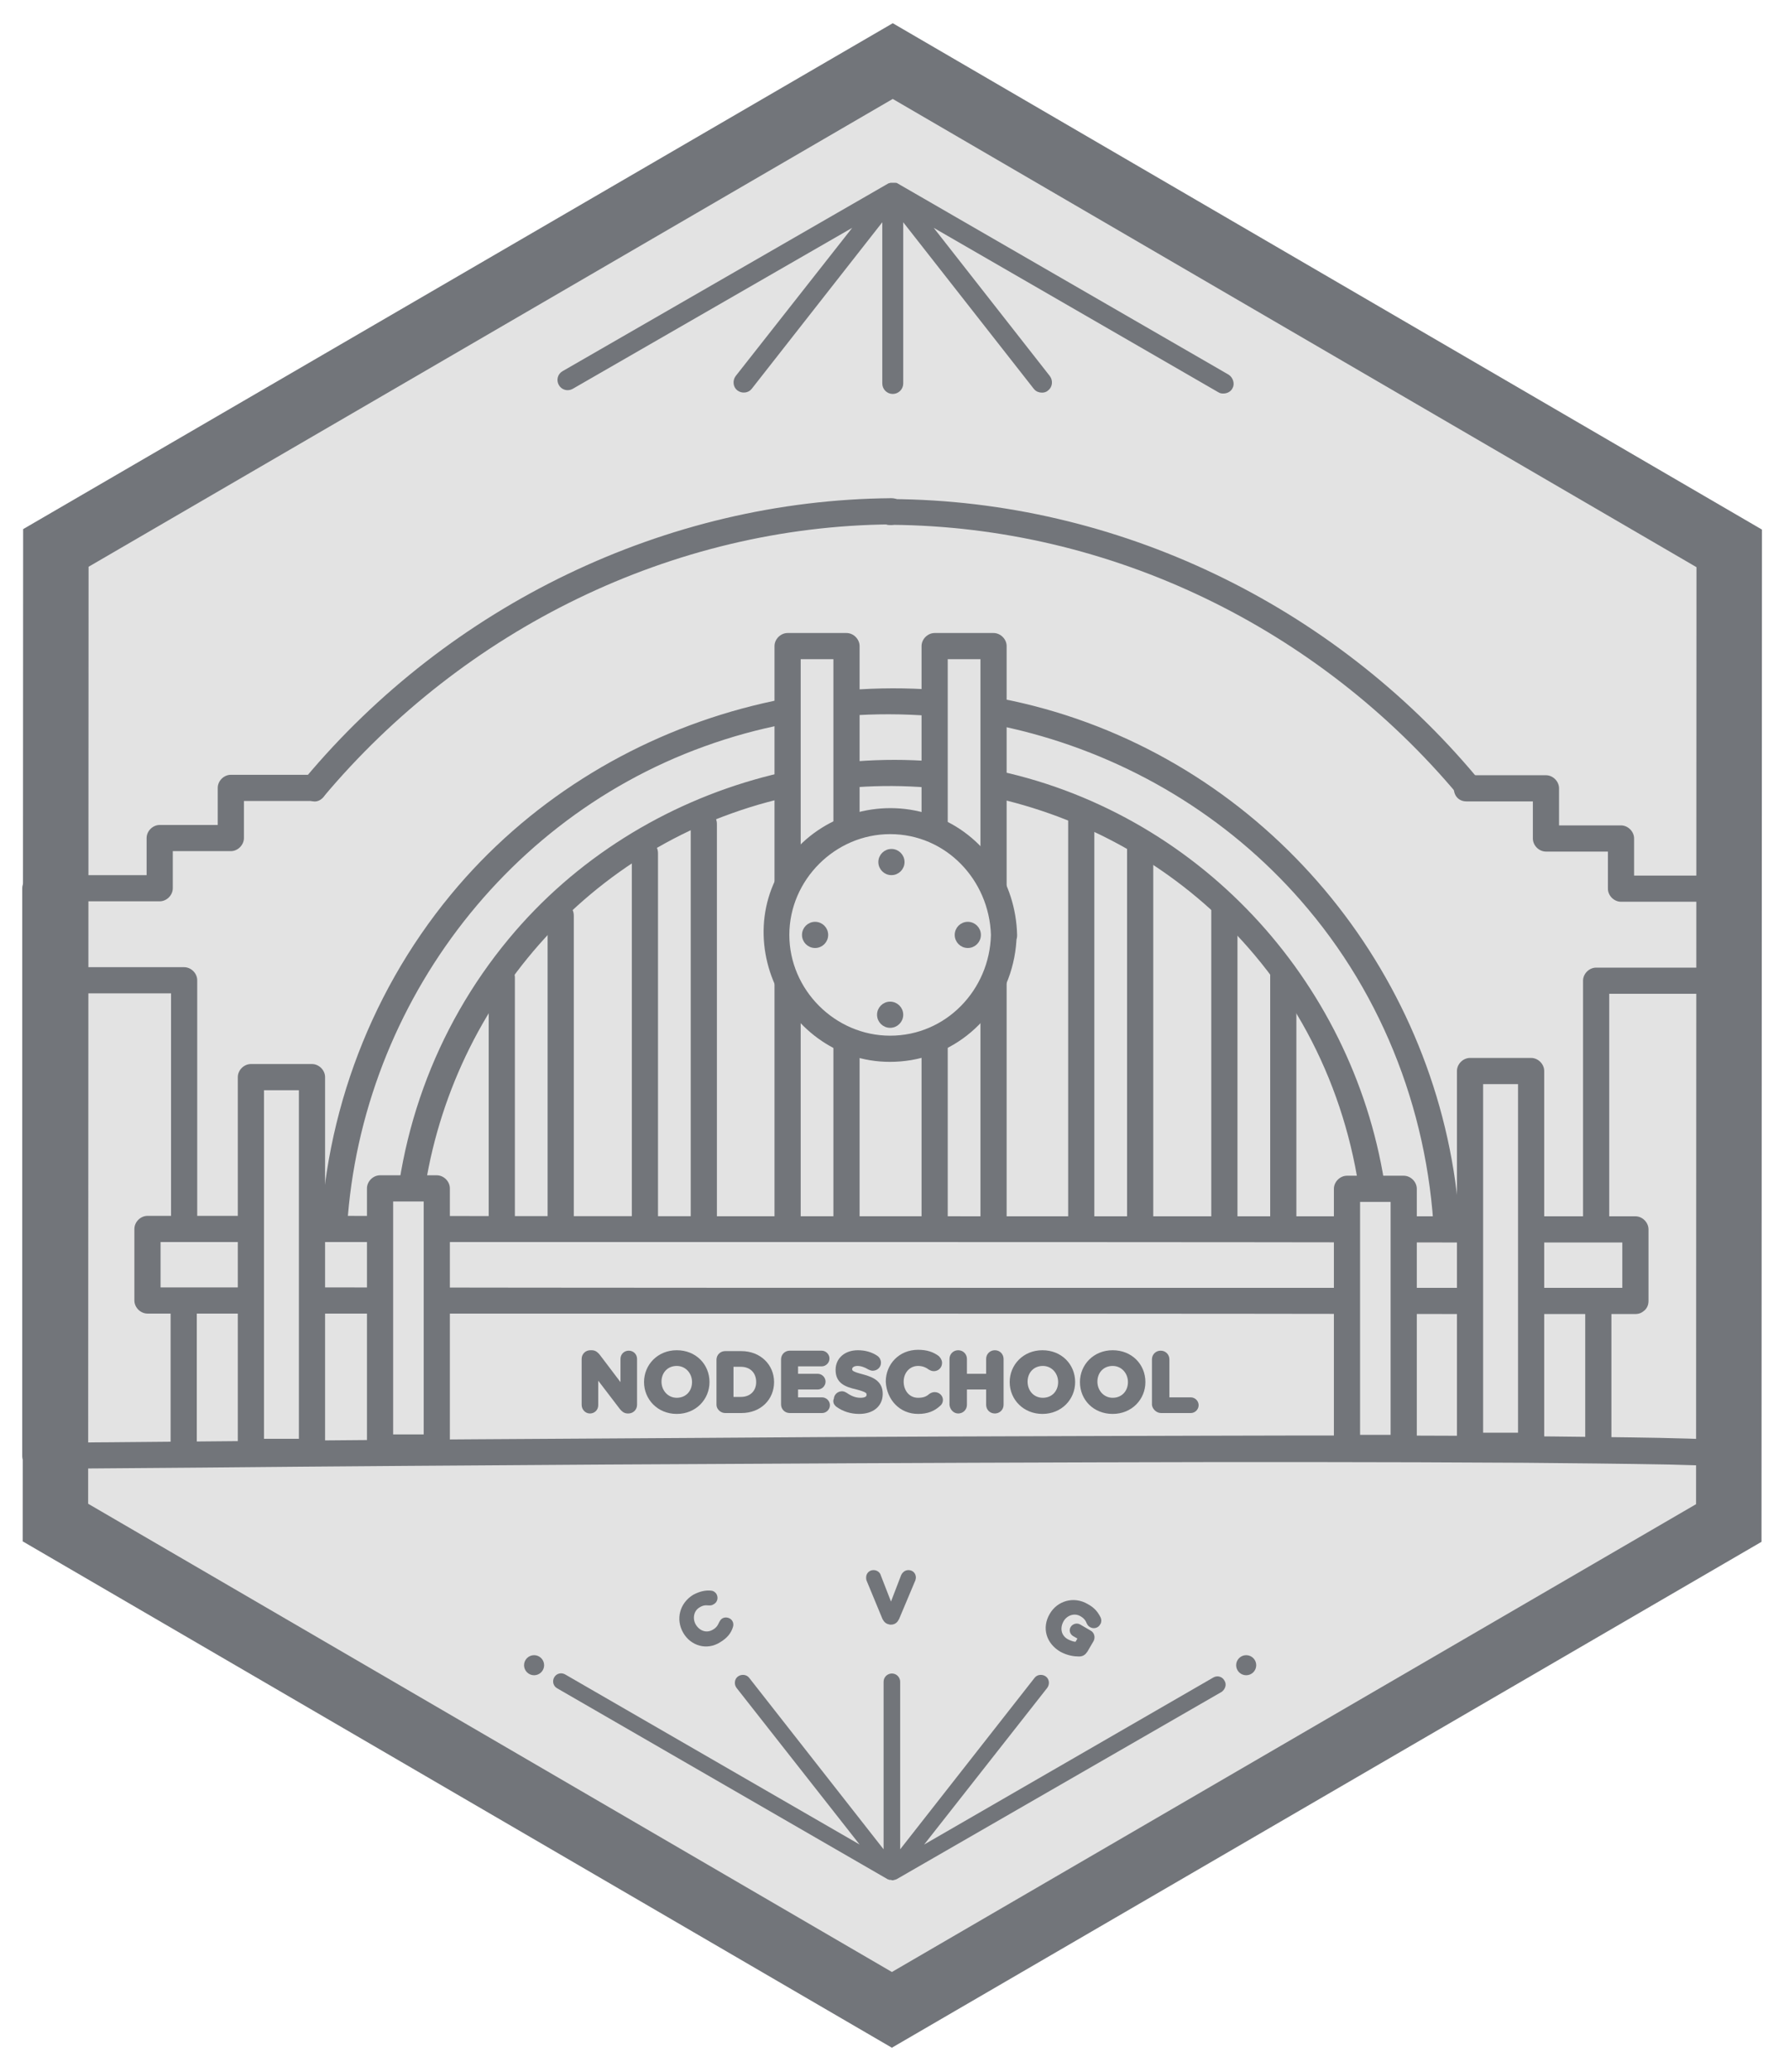 <?xml version="1.0" encoding="utf-8"?>
<!-- Generator: Adobe Illustrator 18.1.1, SVG Export Plug-In . SVG Version: 6.00 Build 0)  -->
<svg version="1.1" id="Layer_1" xmlns="http://www.w3.org/2000/svg" xmlns:xlink="http://www.w3.org/1999/xlink" x="0px" y="0px"
	 viewBox="0 0 410 475" enable-background="new 0 0 410 475" xml:space="preserve">
<polygon id="XMLID_1699_" fill="#E3E3E3" stroke="#333333" stroke-miterlimit="10" points="396.5,349.1 204.5,460.7 12.5,349.1 
	12.5,125.7 204.5,14 396.5,125.7 "/>
<polygon id="XMLID_1698_" fill="none" stroke="#72757A" stroke-width="15" stroke-miterlimit="10" points="396.2,349.1 204.4,460.7 
	12.7,349 12.8,125.6 204.6,14 396.3,125.7 "/>
<g id="XMLID_1696_">
	<g id="XMLID_1284_">
		<path id="XMLID_222_" fill="#72757A" d="M204.2,114.3c-0.1,0-0.3,0-0.4,0c-1.6,0-3.1,1.4-3,3c0.1,1.6,1.3,3,3,3c0.1,0,0.3,0,0.4,0
			c1.6,0,3.1-1.4,3-3C207.1,115.6,205.9,114.3,204.2,114.3L204.2,114.3z"/>
	</g>
</g>
<g id="XMLID_1692_">
	<g id="XMLID_347_">
		<path id="XMLID_212_" fill="#72757A" d="M203.8,120.3c0.1,0,0.3,0,0.4,0c1.6,0,3.1-1.4,3-3c-0.1-1.6-1.3-3-3-3c-0.1,0-0.3,0-0.4,0
			c-1.6,0-3.1,1.4-3,3C200.9,118.9,202.1,120.3,203.8,120.3L203.8,120.3z"/>
	</g>
</g>
<g id="XMLID_1601_">
	<g id="XMLID_1697_">
		<g id="XMLID_338_">
			<path id="XMLID_202_" fill="#72757A" d="M204.3,120.3c50.2,0.4,97.8,23.6,129.9,62c2.5,3,6.7-1.3,4.2-4.2
				c-33.1-39.6-82.5-63.4-134.1-63.7C200.4,114.3,200.4,120.3,204.3,120.3L204.3,120.3z"/>
		</g>
	</g>
	<g id="XMLID_1693_">
		<g id="XMLID_332_">
			<path id="XMLID_193_" fill="#72757A" d="M74.1,182.7c32.2-38.4,79.9-62.1,130.2-62.5c3.9,0,3.9-6,0-6
				c-51.8,0.4-101.3,24.6-134.4,64.2C67.4,181.4,71.6,185.7,74.1,182.7L74.1,182.7z"/>
		</g>
	</g>
	<g id="XMLID_1690_">
		<g id="XMLID_258_">
			<path id="XMLID_183_" fill="#72757A" d="M72,177.6c-6.4,0-12.8,0-19.1,0c-1.6,0-3,1.4-3,3c0,3.8,0,7.7,0,11.5c1-1,2-2,3-3
				c-5.4,0-10.8,0-16.3,0c-1.6,0-3,1.4-3,3c0,3.8,0,7.7,0,11.5c1-1,2-2,3-3c-9.5,0-19,0-28.5,0c-1.6,0-3,1.4-3,3
				c0,38,0,76.1,0,114.1c0,5.3,0,10.7,0,16c0,1.6,1.4,3,3,3c12.9-0.1,25.7-0.2,38.6-0.3c30.8-0.3,61.6-0.5,92.4-0.7
				c37.4-0.2,74.8-0.4,112.1-0.5c32.8-0.1,65.5-0.1,98.3,0.1c11,0.1,22,0.2,33,0.4c3.5,0.1,7,0.2,10.5,0.3c1.2,0.1,2.4,0.1,3.6,0.2
				c0.4,0,0.8,0.1,1.2,0.1c0.9,0.1,0.8-0.1,0.5,0c0.1,0,0.6,0.2,0.6,0.1c-0.3,0.5-1.3-4.4-1-4.7c1.7,0.7,3.4,1.4,5.1,2.1
				c0-38,0-76.1,0-114.1c0-5.3,0-10.7,0-16c0-1.6-1.4-3-3-3c-9.5,0-19,0-28.5,0c1,1,2,2,3,3c0-3.8,0-7.7,0-11.5c0-1.6-1.4-3-3-3
				c-5.7,0-11.5,0-17.2,0c1,1,2,2,3,3c0-3.8,0-7.7,0-11.5c0-1.6-1.4-3-3-3c-6.1,0-12.1,0-18.2,0c-3.9,0-3.9,6,0,6
				c6.1,0,12.1,0,18.2,0c-1-1-2-2-3-3c0,3.8,0,7.7,0,11.5c0,1.6,1.4,3,3,3c5.7,0,11.5,0,17.2,0c-1-1-2-2-3-3c0,3.8,0,7.7,0,11.5
				c0,1.6,1.4,3,3,3c9.5,0,19,0,28.5,0c-1-1-2-2-3-3c0,38,0,76.1,0,114.1c0,5.3,0,10.7,0,16c0,2.7,3.2,3.8,5.1,2.1
				c2.5-2.2,0-4.8-2.3-5.4c-2.1-0.5-4.4-0.4-6.6-0.5c-8.6-0.4-17.3-0.5-25.9-0.6c-30.8-0.4-61.6-0.4-92.4-0.3
				c-38.4,0.1-76.9,0.2-115.3,0.5c-33.7,0.2-67.4,0.4-101.1,0.7c-11.3,0.1-22.5,0.2-33.8,0.3c-3.5,0-7,0.1-10.4,0.1
				c-1.6,0-3.9-0.4-5.5,0c-0.2,0.1-0.5,0-0.7,0c1,1,2,2,3,3c0-38,0-76.1,0-114.1c0-5.3,0-10.7,0-16c-1,1-2,2-3,3c9.5,0,19,0,28.5,0
				c1.6,0,3-1.4,3-3c0-3.8,0-7.7,0-11.5c-1,1-2,2-3,3c5.4,0,10.8,0,16.3,0c1.6,0,3-1.4,3-3c0-3.8,0-7.7,0-11.5c-1,1-2,2-3,3
				c6.4,0,12.8,0,19.1,0C75.8,183.6,75.8,177.6,72,177.6L72,177.6z"/>
		</g>
	</g>
</g>
<g id="XMLID_1682_">
	<path id="XMLID_255_" fill="#E3E3E3" d="M204,288.8"/>
	<g id="XMLID_246_">
		<path id="XMLID_173_" fill="#72757A" d="M204,291.8c3.9,0,3.9-6,0-6C200.1,285.8,200.1,291.8,204,291.8L204,291.8z"/>
	</g>
</g>
<g id="XMLID_1681_">
	<path id="XMLID_244_" fill="#E3E3E3" d="M204,288.8"/>
	<g id="XMLID_239_">
		<path id="XMLID_164_" fill="#72757A" d="M204,291.8c3.9,0,3.9-6,0-6C200.1,285.8,200.1,291.8,204,291.8L204,291.8z"/>
	</g>
</g>
<g id="XMLID_1680_">
	<path id="XMLID_235_" fill="#E3E3E3" d="M204,288.8"/>
	<g id="XMLID_226_">
		<path id="XMLID_155_" fill="#72757A" d="M204,291.8c3.9,0,3.9-6,0-6C200.1,285.8,200.1,291.8,204,291.8L204,291.8z"/>
	</g>
</g>
<g id="XMLID_1679_">
	<path id="XMLID_224_" fill="#E3E3E3" d="M204,288.8"/>
	<g id="XMLID_215_">
		<path id="XMLID_147_" fill="#72757A" d="M204,291.8c3.9,0,3.9-6,0-6C200.1,285.8,200.1,291.8,204,291.8L204,291.8z"/>
	</g>
</g>
<g id="XMLID_1678_">
	<path id="XMLID_213_" fill="#E3E3E3" d="M204,288.8"/>
	<g id="XMLID_207_">
		<path id="XMLID_139_" fill="#72757A" d="M204,291.8c3.9,0,3.9-6,0-6C200.1,285.8,200.1,291.8,204,291.8L204,291.8z"/>
	</g>
</g>
<g id="XMLID_1677_">
	<path id="XMLID_204_" fill="#E3E3E3" d="M204,186.4"/>
	<g id="XMLID_197_">
		<path id="XMLID_131_" fill="#72757A" d="M204,189.4c3.9,0,3.9-6,0-6C200.1,183.4,200.1,189.4,204,189.4L204,189.4z"/>
	</g>
</g>
<g id="XMLID_1676_">
	<path id="XMLID_194_" fill="#E3E3E3" d="M204,288.8"/>
	<g id="XMLID_187_">
		<path id="XMLID_124_" fill="#72757A" d="M204,291.8c3.9,0,3.9-6,0-6C200.1,285.8,200.1,291.8,204,291.8L204,291.8z"/>
	</g>
</g>
<g id="XMLID_1675_">
	<path id="XMLID_185_" fill="#E3E3E3" d="M204,182.6"/>
	<g id="XMLID_178_">
		<path id="XMLID_116_" fill="#72757A" d="M204,185.6c3.9,0,3.9-6,0-6C200.1,179.6,200.1,185.6,204,185.6L204,185.6z"/>
	</g>
</g>
<g id="XMLID_1674_">
	<path id="XMLID_174_" fill="#E3E3E3" d="M204,288.8"/>
	<g id="XMLID_167_">
		<path id="XMLID_108_" fill="#72757A" d="M204,291.8c3.9,0,3.9-6,0-6C200.1,285.8,200.1,291.8,204,291.8L204,291.8z"/>
	</g>
</g>
<g id="XMLID_1707_">
	<g id="XMLID_1688_">
		<path id="XMLID_165_" fill="#E3E3E3" d="M76.3,288.3c0-70.5,57.2-127.7,127.8-127.7c70.5,0,127.7,57.2,127.7,127.8"/>
		<g id="XMLID_158_">
			<path id="XMLID_99_" fill="#72757A" d="M79.3,288.3c0.3-51.8,33.1-99.5,82.1-117.2c49-17.8,105-2.6,138.4,37.3
				c18.8,22.4,28.8,50.9,29,80c0,3.9,6,3.9,6,0c-0.3-54.4-34.6-104-85.7-122.8c-51.4-18.9-111-2.7-145.8,39.5
				c-19.3,23.4-29.8,52.9-30,83.2C73.2,292.1,79.2,292.2,79.3,288.3L79.3,288.3z"/>
		</g>
	</g>
	<g id="XMLID_1687_">
		<path id="XMLID_156_" fill="#E3E3E3" d="M93.1,288.3C93.1,226.8,143,177,204.4,177c61.5,0,111.3,49.9,111.3,111.3"/>
		<g id="XMLID_151_">
			<path id="XMLID_91_" fill="#72757A" d="M96.1,288.3c0.3-45.2,28.9-86.7,71.7-101.9c42.5-15.2,90.9-1.9,119.8,32.6
				c16.3,19.4,24.9,44.1,25.1,69.4c0,3.9,6,3.9,6,0c-0.3-47.5-30.1-90.7-74.8-107.3c-44.8-16.6-96.9-2.6-127.3,34.1
				c-17.1,20.6-26.3,46.4-26.5,73.1C90.1,292.2,96.1,292.2,96.1,288.3L96.1,288.3z"/>
		</g>
	</g>
	<g id="XMLID_1686_">
		<line id="XMLID_148_" fill="#E3E3E3" x1="115" y1="288.8" x2="115" y2="224.1"/>
		<g id="XMLID_143_">
			<path id="XMLID_84_" fill="#72757A" d="M118,288.8c0-21.6,0-43.1,0-64.7c0-3.9-6-3.9-6,0c0,21.6,0,43.1,0,64.7
				C112,292.6,118,292.6,118,288.8L118,288.8z"/>
		</g>
	</g>
	<g id="XMLID_1685_">
		<line id="XMLID_140_" fill="#E3E3E3" x1="128.5" y1="288.8" x2="128.5" y2="209.9"/>
		<g id="XMLID_134_">
			<path id="XMLID_77_" fill="#72757A" d="M131.5,288.8c0-26.3,0-52.6,0-78.9c0-3.9-6-3.9-6,0c0,26.3,0,52.6,0,78.9
				C125.5,292.6,131.5,292.7,131.5,288.8L131.5,288.8z"/>
		</g>
	</g>
	<g id="XMLID_1684_">
		<line id="XMLID_132_" fill="#E3E3E3" x1="147.8" y1="288.8" x2="147.8" y2="195.6"/>
		<g id="XMLID_127_">
			<path id="XMLID_69_" fill="#72757A" d="M150.8,288.8c0-27.2,0-54.3,0-81.5c0-3.9,0-7.8,0-11.7c0-3.9-6-3.9-6,0
				c0,27.2,0,54.3,0,81.5c0,3.9,0,7.8,0,11.7C144.8,292.7,150.8,292.7,150.8,288.8L150.8,288.8z"/>
		</g>
	</g>
	<g id="XMLID_1683_">
		<line id="XMLID_125_" fill="#E3E3E3" x1="161.3" y1="288.8" x2="161.3" y2="188.9"/>
		<g id="XMLID_119_">
			<path id="XMLID_67_" fill="#72757A" d="M164.3,288.8c0-29.2,0-58.3,0-87.5c0-4.1,0-8.2,0-12.4c0-3.9-6-3.9-6,0
				c0,29.2,0,58.3,0,87.5c0,4.1,0,8.2,0,12.4C158.3,292.7,164.3,292.7,164.3,288.8L164.3,288.8z"/>
		</g>
	</g>
	<g id="XMLID_1673_">
		<polyline id="XMLID_117_" fill="#E3E3E3" points="194,288.8 194,148.1 180.5,148.1 180.4,288.8 		"/>
		<g id="XMLID_111_">
			<path id="XMLID_38_" fill="#72757A" d="M197,288.8c0-41,0-82,0-123c0-5.9,0-11.8,0-17.7c0-1.6-1.4-3-3-3c-4.5,0-9,0-13.5,0
				c-1.6,0-3,1.4-3,3c0,41,0,82,0,123c0,5.9,0,11.8,0,17.7c0,3.9,6,3.9,6,0c0-41,0-82,0-123c0-5.9,0-11.8,0-17.7c-1,1-2,2-3,3
				c4.5,0,9,0,13.5,0c-1-1-2-2-3-3c0,41,0,82,0,123c0,5.9,0,11.8,0,17.7C191,292.7,197,292.7,197,288.8L197,288.8z"/>
		</g>
	</g>
	<g id="XMLID_1672_">
		<polyline id="XMLID_109_" fill="#E3E3E3" points="227.7,288.8 227.7,148.1 214.2,148.1 214.2,288.8 		"/>
		<g id="XMLID_103_">
			<path id="XMLID_31_" fill="#72757A" d="M230.7,288.8c0-41,0-82,0-123c0-5.9,0-11.8,0-17.7c0-1.6-1.4-3-3-3c-4.5,0-9,0-13.5,0
				c-1.6,0-3,1.4-3,3c0,41,0,82,0,123c0,5.9,0,11.8,0,17.7c0,3.9,6,3.9,6,0c0-41,0-82,0-123c0-5.9,0-11.8,0-17.7c-1,1-2,2-3,3
				c4.5,0,9,0,13.5,0c-1-1-2-2-3-3c0,41,0,82,0,123c0,5.9,0,11.8,0,17.7C224.7,292.7,230.7,292.7,230.7,288.8L230.7,288.8z"/>
		</g>
	</g>
	<g id="XMLID_1640_">
		<line id="XMLID_101_" fill="#E3E3E3" x1="294.1" y1="286.8" x2="294.1" y2="223.2"/>
		<g id="XMLID_95_">
			<path id="XMLID_26_" fill="#72757A" d="M297.1,286.8c0-21.2,0-42.4,0-63.7c0-3.9-6-3.9-6,0c0,21.2,0,42.4,0,63.7
				C291.1,290.7,297.1,290.7,297.1,286.8L297.1,286.8z"/>
		</g>
	</g>
	<g id="XMLID_1639_">
		<line id="XMLID_92_" fill="#E3E3E3" x1="280.6" y1="286.8" x2="280.6" y2="208"/>
		<g id="XMLID_87_">
			<path id="XMLID_24_" fill="#72757A" d="M283.6,286.8c0-26.3,0-52.6,0-78.9c0-3.9-6-3.9-6,0c0,26.3,0,52.6,0,78.9
				C277.6,290.7,283.6,290.7,283.6,286.8L283.6,286.8z"/>
		</g>
	</g>
	<g id="XMLID_1638_">
		<line id="XMLID_85_" fill="#E3E3E3" x1="261.3" y1="286.8" x2="261.3" y2="193.6"/>
		<g id="XMLID_80_">
			<path id="XMLID_23_" fill="#72757A" d="M264.3,286.8c0-27.2,0-54.3,0-81.5c0-3.9,0-7.8,0-11.7c0-3.9-6-3.9-6,0
				c0,27.2,0,54.3,0,81.5c0,3.9,0,7.8,0,11.7C258.3,290.7,264.3,290.7,264.3,286.8L264.3,286.8z"/>
		</g>
	</g>
	<g id="XMLID_1637_">
		<line id="XMLID_78_" fill="#E3E3E3" x1="247.8" y1="286.8" x2="247.8" y2="187"/>
		<g id="XMLID_73_">
			<path id="XMLID_22_" fill="#72757A" d="M250.8,286.8c0-29.2,0-58.3,0-87.5c0-4.1,0-8.2,0-12.4c0-3.9-6-3.9-6,0
				c0,29.2,0,58.3,0,87.5c0,4.1,0,8.2,0,12.4C244.8,290.7,250.8,290.7,250.8,286.8L250.8,286.8z"/>
		</g>
	</g>
</g>
<g id="XMLID_1603_">
	<circle id="XMLID_59_" fill="#E3E3E3" cx="204" cy="214.3" r="26.1"/>
</g>
<g id="XMLID_1671_">
	<g id="XMLID_60_">
		<path id="XMLID_21_" fill="#72757A" d="M227.1,214.3c-0.3,12.6-10.3,23.1-23.1,23.1c-12.6,0-23.1-10.5-23.1-23.1
			c0-12.6,10.5-23.1,23.1-23.1C216.8,191.2,226.7,201.7,227.1,214.3c0.1,3.9,6.1,3.9,6,0c-0.3-12.1-7.5-23-19.1-27.3
			c-11.4-4.2-24.6-0.7-32.4,8.6c-16.9,20.4,1,51.7,27.2,47.4c14.1-2.4,23.9-14.7,24.2-28.7C233.2,210.5,227.2,210.5,227.1,214.3z"/>
	</g>
</g>
<g id="XMLID_1695_">
	<path id="XMLID_1662_" fill="#72757A" stroke="#72757A" stroke-miterlimit="10" d="M135.2,323.5c0.8,0,1.4-0.6,1.4-1.4l0-7.1
		l5.8,7.6c0.4,0.5,0.8,0.9,1.5,0.9h0.1c0.8,0,1.5-0.6,1.5-1.5l0-10.5c0-0.8-0.6-1.4-1.4-1.4c-0.8,0-1.4,0.6-1.4,1.4l0,6.8l-5.6-7.4
		c-0.4-0.5-0.8-0.9-1.5-0.9l-0.3,0c-0.8,0-1.5,0.6-1.5,1.5l0,10.5C133.8,322.8,134.4,323.5,135.2,323.5z"/>
	<path id="XMLID_1659_" fill="#72757A" stroke="#72757A" stroke-miterlimit="10" d="M155.1,323.6c4.1,0,7-3.1,7-6.8v0
		c0-3.8-2.9-6.8-7-6.8c-4.1,0-7,3.1-7,6.8v0C148.1,320.5,151,323.6,155.1,323.6z M151.1,316.7c0-2.3,1.6-4.1,4-4.1
		c2.3,0,4,1.9,4,4.2v0c0,2.3-1.6,4.1-4,4.1C152.8,320.9,151.1,319,151.1,316.7L151.1,316.7z"/>
	<path id="XMLID_1656_" fill="#72757A" stroke="#72757A" stroke-miterlimit="10" d="M166.2,323.4l3.7,0c4.2,0,7-2.9,7-6.6v0
		c0-3.7-2.9-6.6-7-6.6l-3.7,0c-0.8,0-1.5,0.6-1.5,1.5l0,10.3C164.7,322.7,165.4,323.4,166.2,323.4z M167.6,312.8l2.2,0
		c2.4,0,4,1.6,4,4v0c0,2.3-1.6,3.9-4,3.9l-2.2,0L167.6,312.8z"/>
	<path id="XMLID_1655_" fill="#72757A" stroke="#72757A" stroke-miterlimit="10" d="M181,323.4l7.4,0c0.7,0,1.3-0.6,1.3-1.3
		c0-0.7-0.6-1.3-1.3-1.3l-6,0l0-2.8l5,0c0.7,0,1.3-0.6,1.3-1.3c0-0.7-0.6-1.3-1.3-1.3l-5,0l0-2.7l5.9,0c0.7,0,1.3-0.6,1.3-1.3
		c0-0.7-0.6-1.3-1.3-1.3l-7.3,0c-0.8,0-1.5,0.6-1.5,1.5l0,10.3C179.5,322.7,180.1,323.4,181,323.4z"/>
	<path id="XMLID_1654_" fill="#72757A" stroke="#72757A" stroke-miterlimit="10" d="M191.9,322c1.5,1.1,3.2,1.6,5,1.6
		c2.9,0,4.9-1.5,4.9-4.1v0c0-2.3-1.5-3.3-4.2-4c-2.3-0.6-2.8-0.9-2.8-1.7v0c0-0.6,0.6-1.2,1.7-1.2c0.9,0,1.8,0.3,2.8,0.9
		c0.2,0.1,0.5,0.2,0.7,0.2c0.8,0,1.4-0.6,1.4-1.3c0-0.6-0.3-1-0.6-1.2c-1.2-0.8-2.6-1.2-4.2-1.2c-2.7,0-4.6,1.6-4.6,4v0
		c0,2.6,1.7,3.4,4.4,4c2.2,0.6,2.7,0.9,2.7,1.7v0c0,0.8-0.7,1.2-1.9,1.2c-1.3,0-2.4-0.5-3.4-1.2c-0.2-0.1-0.5-0.3-0.8-0.3
		c-0.8,0-1.4,0.6-1.4,1.3C191.3,321.3,191.6,321.7,191.9,322z"/>
	<path id="XMLID_1653_" fill="#72757A" stroke="#72757A" stroke-miterlimit="10" d="M210.4,323.6c2.1,0,3.5-0.6,4.7-1.7
		c0.3-0.2,0.5-0.6,0.5-1c0-0.7-0.6-1.3-1.4-1.3c-0.3,0-0.6,0.1-0.9,0.3c-0.8,0.7-1.6,1-2.9,1c-2.3,0-3.8-1.9-3.8-4.2l0,0
		c0-2.3,1.6-4.1,3.8-4.1c1,0,1.9,0.3,2.7,0.9c0.2,0.1,0.5,0.3,0.9,0.3c0.8,0,1.4-0.6,1.4-1.4c0-0.5-0.3-0.9-0.6-1.2
		c-1.1-0.8-2.4-1.3-4.4-1.3c-4.1,0-6.9,3.1-6.9,6.8v0C203.7,320.6,206.5,323.6,210.4,323.6z"/>
	<path id="XMLID_1652_" fill="#72757A" stroke="#72757A" stroke-miterlimit="10" d="M219.6,323.5c0.8,0,1.5-0.6,1.5-1.5l0-4l5.4,0
		l0,4c0,0.8,0.6,1.5,1.5,1.5c0.8,0,1.5-0.6,1.5-1.5l0-10.5c0-0.8-0.6-1.5-1.5-1.5c-0.8,0-1.5,0.6-1.5,1.5l0,3.9l-5.4,0l0-3.9
		c0-0.8-0.6-1.5-1.5-1.5c-0.8,0-1.5,0.6-1.5,1.5l0,10.5C218.2,322.8,218.8,323.5,219.6,323.5z"/>
	<path id="XMLID_1649_" fill="#72757A" stroke="#72757A" stroke-miterlimit="10" d="M238.9,323.6c4.1,0,7-3.1,7-6.8v0
		c0-3.8-2.9-6.8-7-6.8c-4.1,0-7,3.1-7,6.8v0C231.9,320.6,234.9,323.6,238.9,323.6z M235,316.7c0-2.3,1.6-4.1,4-4.1
		c2.3,0,4,1.9,4,4.2v0c0,2.3-1.6,4.1-4,4.1C236.6,320.9,235,319,235,316.7L235,316.7z"/>
	<path id="XMLID_1646_" fill="#72757A" stroke="#72757A" stroke-miterlimit="10" d="M255,323.6c4.1,0,7-3.1,7-6.8l0,0
		c0-3.8-2.9-6.8-7-6.8c-4.1,0-7,3.1-7,6.8v0C248,320.6,250.9,323.6,255,323.6z M251,316.7c0-2.3,1.6-4.1,4-4.1c2.3,0,4,1.9,4,4.2v0
		c0,2.3-1.6,4.1-4,4.1C252.7,320.9,251,319,251,316.7L251,316.7z"/>
	<path id="XMLID_1645_" fill="#72757A" stroke="#72757A" stroke-miterlimit="10" d="M266.1,323.4l6.8,0c0.7,0,1.3-0.6,1.3-1.3
		c0-0.7-0.6-1.3-1.3-1.3l-5.4,0l0-9.2c0-0.8-0.6-1.5-1.5-1.5c-0.8,0-1.5,0.6-1.5,1.5l0,10.4C264.6,322.7,265.3,323.4,266.1,323.4z"
		/>
</g>
<g id="XMLID_1705_">
	<circle id="XMLID_1644_" fill="#72757A" stroke="#72757A" stroke-miterlimit="10" cx="204.3" cy="197.6" r="2.5"/>
	<circle id="XMLID_1643_" fill="#72757A" stroke="#72757A" stroke-miterlimit="10" cx="204" cy="232.6" r="2.5"/>
	<circle id="XMLID_1642_" fill="#72757A" stroke="#72757A" stroke-miterlimit="10" cx="186.8" cy="214.3" r="2.5"/>
	<circle id="XMLID_1641_" fill="#72757A" stroke="#72757A" stroke-miterlimit="10" cx="221.8" cy="214.3" r="2.5"/>
</g>
<g id="XMLID_1689_">
	<g id="XMLID_1664_">
		<g id="XMLID_196_">
			<path id="XMLID_210_" fill="#72757A" d="M45.1,331.9c0-14.3,0-28.6,0-43c-1,1-2,2-3,3c36.5,0,73,0,109.5,0
				c58.2,0,116.4,0,174.6,0.1c13.4,0,26.7,0,40.1,0c-1-1-2-2-3-3c0,14.3,0,28.6,0,43c0,3.9,6,3.9,6,0c0-14.3,0-28.6,0-43
				c0-1.6-1.4-3-3-3c-36.5,0-73,0-109.5,0c-58.2,0-116.4,0-174.6-0.1c-13.4,0-26.7,0-40.1,0c-1.6,0-3,1.4-3,3c0,14.3,0,28.6,0,43
				C39.1,335.8,45.1,335.8,45.1,331.9L45.1,331.9z"/>
		</g>
	</g>
	<g id="XMLID_1629_">
		<rect id="XMLID_189_" x="33.7" y="281.7" fill="#E3E3E3" width="341" height="16.4"/>
		<g id="XMLID_170_">
			<path id="XMLID_184_" fill="#72757A" d="M374.8,295.2c-38.5,0-77,0-115.5,0c-61.2,0-122.5,0-183.7-0.1c-13.9,0-27.9,0-41.8,0
				c1,1,2,2,3,3c0-5.5,0-10.9,0-16.4c-1,1-2,2-3,3c38.5,0,77,0,115.5,0c61.2,0,122.5,0,183.7,0.1c13.9,0,27.9,0,41.8,0c-1-1-2-2-3-3
				c0,5.5,0,10.9,0,16.4c0,3.9,6,3.9,6,0c0-5.5,0-10.9,0-16.4c0-1.6-1.4-3-3-3c-38.5,0-77,0-115.5,0c-61.2,0-122.5,0-183.7-0.1
				c-13.9,0-27.9,0-41.8,0c-1.6,0-3,1.4-3,3c0,5.5,0,10.9,0,16.4c0,1.6,1.4,3,3,3c38.5,0,77,0,115.5,0c61.2,0,122.5,0,183.7,0.1
				c13.9,0,27.9,0,41.8,0C378.6,301.2,378.6,295.2,374.8,295.2z"/>
		</g>
	</g>
	<g id="XMLID_1621_">
		<rect id="XMLID_168_" x="57.6" y="246.9" fill="#E3E3E3" width="14" height="85.9"/>
		<g id="XMLID_93_">
			<path id="XMLID_163_" fill="#72757A" d="M71.5,329.8c-4.7,0-9.3,0-14,0c1,1,2,2,3,3c0-25.1,0-50.1,0-75.2c0-3.6,0-7.2,0-10.7
				c-1,1-2,2-3,3c4.7,0,9.3,0,14,0c-1-1-2-2-3-3c0,25.1,0,50.1,0,75.2c0,3.6,0,7.2,0,10.7c0,3.9,6,3.9,6,0c0-25.1,0-50.1,0-75.2
				c0-3.6,0-7.2,0-10.7c0-1.6-1.4-3-3-3c-4.7,0-9.3,0-14,0c-1.6,0-3,1.4-3,3c0,25.1,0,50.1,0,75.2c0,3.6,0,7.2,0,10.7
				c0,1.6,1.4,3,3,3c4.7,0,9.3,0,14,0C75.4,335.8,75.4,329.8,71.5,329.8z"/>
		</g>
	</g>
	<g id="XMLID_1613_">
		<rect id="XMLID_161_" x="337" y="245.5" fill="#E3E3E3" width="14" height="85.9"/>
		<g id="XMLID_71_">
			<path id="XMLID_121_" fill="#72757A" d="M350.9,328.4c-4.7,0-9.3,0-14,0c1,1,2,2,3,3c0-25.1,0-50.1,0-75.2c0-3.6,0-7.2,0-10.7
				c-1,1-2,2-3,3c4.7,0,9.3,0,14,0c-1-1-2-2-3-3c0,25.1,0,50.1,0,75.2c0,3.6,0,7.2,0,10.7c0,3.9,6,3.9,6,0c0-25.1,0-50.1,0-75.2
				c0-3.6,0-7.2,0-10.7c0-1.6-1.4-3-3-3c-4.7,0-9.3,0-14,0c-1.6,0-3,1.4-3,3c0,25.1,0,50.1,0,75.2c0,3.6,0,7.2,0,10.7
				c0,1.6,1.4,3,3,3c4.7,0,9.3,0,14,0C354.8,334.4,354.8,328.4,350.9,328.4z"/>
		</g>
	</g>
	<g id="XMLID_1605_">
		<rect id="XMLID_70_" x="87.2" y="272.4" fill="#E3E3E3" width="13" height="59.4"/>
		<g id="XMLID_49_">
			<path id="XMLID_65_" fill="#72757A" d="M100.1,328.8c-4.3,0-8.7,0-13,0c1,1,2,2,3,3c0-19.8,0-39.6,0-59.4c-1,1-2,2-3,3
				c4.3,0,8.7,0,13,0c-1-1-2-2-3-3c0,19.8,0,39.6,0,59.4c0,3.9,6,3.9,6,0c0-19.8,0-39.6,0-59.4c0-1.6-1.4-3-3-3c-4.3,0-8.7,0-13,0
				c-1.6,0-3,1.4-3,3c0,19.8,0,39.6,0,59.4c0,1.6,1.4,3,3,3c4.3,0,8.7,0,13,0C104,334.8,104,328.8,100.1,328.8z"/>
		</g>
	</g>
	<g id="XMLID_1597_">
		<rect id="XMLID_47_" x="308.7" y="272.5" fill="#E3E3E3" width="13" height="59.4"/>
		<g id="XMLID_42_">
			<path id="XMLID_46_" fill="#72757A" d="M321.7,328.9c-4.3,0-8.7,0-13,0c1,1,2,2,3,3c0-19.8,0-39.6,0-59.4c-1,1-2,2-3,3
				c4.3,0,8.7,0,13,0c-1-1-2-2-3-3c0,19.8,0,39.6,0,59.4c0,3.9,6,3.9,6,0c0-19.8,0-39.6,0-59.4c0-1.6-1.4-3-3-3c-4.3,0-8.7,0-13,0
				c-1.6,0-3,1.4-3,3c0,19.8,0,39.6,0,59.4c0,1.6,1.4,3,3,3c4.3,0,8.7,0,13,0C325.6,334.9,325.6,328.9,321.7,328.9z"/>
		</g>
	</g>
	<g id="XMLID_1596_">
		<g id="XMLID_40_">
			<path id="XMLID_20_" fill="#72757A" d="M368.8,280.7c0-18.6,0-37.3,0-55.9c-1,1-2,2-3,3c9.7,0,19.3,0,29,0c3.9,0,3.9-6,0-6
				c-9.7,0-19.3,0-29,0c-1.6,0-3,1.4-3,3c0,18.6,0,37.3,0,55.9C362.8,284.6,368.8,284.6,368.8,280.7L368.8,280.7z"/>
		</g>
	</g>
	<g id="XMLID_1595_">
		<g id="XMLID_33_">
			<path id="XMLID_19_" fill="#72757A" d="M45.2,280.6c0-18.6,0-37.3,0-55.9c0-1.6-1.4-3-3-3c-9.7,0-19.3,0-29,0c-3.9,0-3.9,6,0,6
				c9.7,0,19.3,0,29,0c-1-1-2-2-3-3c0,18.6,0,37.3,0,55.9C39.2,284.5,45.2,284.5,45.2,280.6L45.2,280.6z"/>
		</g>
	</g>
</g>
<g id="XMLID_1724_">
	<path id="XMLID_1663_" fill="#72757A" stroke="#72757A" stroke-miterlimit="10" d="M281.3,86.3l-75.8-43.8c0,0,0,0,0,0
		c-0.1-0.1-0.2-0.1-0.3-0.1c0,0,0,0,0,0c0,0,0,0,0,0c0,0-0.1,0-0.1,0c0,0-0.1,0-0.1,0c-0.1,0-0.2,0-0.3,0c0,0,0,0-0.1,0
		c0,0-0.1,0-0.1,0c-0.1,0-0.3,0-0.4,0c0,0,0,0,0,0c0,0,0,0,0,0c0,0,0,0,0,0c-0.1,0-0.2,0.1-0.3,0.1c0,0,0,0,0,0l-74.6,43
		c-0.9,0.5-1.2,1.6-0.7,2.5c0.5,0.9,1.6,1.2,2.5,0.7l66.3-38.2L169,86.5c-0.6,0.8-0.5,2,0.3,2.6c0.8,0.6,2,0.5,2.6-0.3l30.8-39.3
		l0,38.4c0,1,0.8,1.9,1.9,1.9c1,0,1.9-0.8,1.9-1.9l0-38.4l30.8,39.3c0.4,0.5,0.9,0.7,1.5,0.7c0.4,0,0.8-0.1,1.1-0.4
		c0.8-0.6,0.9-1.8,0.3-2.6l-28.2-36l67.5,39c0.3,0.2,0.6,0.2,0.9,0.2c0.6,0,1.3-0.3,1.6-0.9C282.5,88,282.1,86.8,281.3,86.3z"/>
	<path id="XMLID_1594_" fill="#72757A" d="M280.6,385.2c-0.5-0.9-1.6-1.2-2.5-0.7l-66.3,38.3l28.2-35.9c0.6-0.8,0.5-2-0.3-2.6
		c-0.8-0.6-2-0.5-2.6,0.3l-30.8,39.3v-38.4c0-1-0.8-1.9-1.9-1.9c-1,0-1.9,0.8-1.9,1.9v38.4l-30.8-39.3c-0.6-0.8-1.8-0.9-2.6-0.3
		c-0.8,0.6-0.9,1.8-0.3,2.6l28.2,35.9l-67.5-39c-0.9-0.5-2-0.2-2.5,0.7c-0.5,0.9-0.2,2,0.7,2.5l75.8,43.8c0,0,0,0,0.1,0
		c0.1,0,0.1,0.1,0.2,0.1c0,0,0,0,0.1,0c0,0,0,0,0.1,0c0,0,0.1,0,0.1,0c0.1,0,0.3,0.1,0.4,0.1l0,0l0,0l0,0c0,0,0,0,0,0
		c0.2,0,0.3,0,0.4-0.1c0,0,0.1,0,0.1,0c0,0,0.1,0,0.1,0c0.1,0,0.1-0.1,0.2-0.1c0,0,0,0,0.1,0l74.6-43
		C280.8,387.2,281.2,386.1,280.6,385.2z"/>
	<circle id="XMLID_1593_" fill="#72757A" cx="285.6" cy="381.7" r="2.3"/>
	<circle id="XMLID_1588_" fill="#72757A" cx="122.4" cy="381.7" r="2.3"/>
</g>
<g id="XMLID_1709_">
	<path id="XMLID_1582_" fill="#72757A" stroke="#72757A" stroke-miterlimit="10" d="M157,374L157,374c-1.6-2.8-0.8-6.2,2.1-8
		c1.5-0.8,2.7-1,3.8-0.9c0.3,0,0.7,0.2,0.9,0.6c0.3,0.6,0.1,1.3-0.5,1.6c-0.3,0.2-0.5,0.2-0.8,0.2c-0.9-0.1-1.6,0-2.4,0.5
		c-1.6,0.9-2,3-1.1,4.6l0,0c1,1.7,2.9,2.4,4.6,1.4c0.9-0.5,1.3-1.1,1.7-2c0.1-0.2,0.3-0.5,0.5-0.6c0.5-0.3,1.3-0.1,1.6,0.4
		c0.2,0.3,0.2,0.7,0.1,1c-0.4,1.3-1.2,2.3-2.7,3.2C162,377.8,158.6,376.8,157,374z"/>
	<path id="XMLID_1556_" fill="#72757A" stroke="#72757A" stroke-miterlimit="10" d="M202.7,370.9l-3.6-8.7c-0.1-0.2-0.1-0.4-0.1-0.6
		c0-0.7,0.5-1.2,1.2-1.2c0.6,0,1.1,0.4,1.2,0.9l2.8,7.2l2.8-7.3c0.2-0.4,0.6-0.8,1.2-0.8c0.7,0,1.2,0.5,1.2,1.2
		c0,0.2-0.1,0.4-0.1,0.5l-3.7,8.8c-0.3,0.6-0.7,1-1.4,1h-0.2C203.4,371.8,203,371.5,202.7,370.9z"/>
	<path id="XMLID_1970_" fill="#72757A" stroke="#72757A" stroke-miterlimit="10" d="M241,370.2L241,370.2c1.6-2.8,5.1-3.8,8-2.1
		c1.5,0.8,2.2,1.7,2.8,2.9c0.1,0.3,0.2,0.7-0.1,1.1c-0.3,0.6-1.1,0.8-1.7,0.4c-0.3-0.2-0.4-0.4-0.5-0.6c-0.3-0.8-0.8-1.4-1.7-1.9
		c-1.6-0.9-3.6-0.2-4.5,1.4l0,0c-1,1.8-0.6,3.8,1.2,4.8c0.8,0.4,1.6,0.7,2.3,0.6l0.8-1.4l-1.4-0.8c-0.5-0.3-0.7-0.9-0.4-1.4
		c0.3-0.5,1-0.7,1.5-0.4l2.4,1.4c0.6,0.3,0.8,1.1,0.5,1.7l-1.4,2.4c-0.4,0.6-0.8,0.9-1.5,0.9c-1.1,0-2.5-0.2-4-1
		C240.2,376.4,239.3,373.1,241,370.2z"/>
</g>
</svg>
